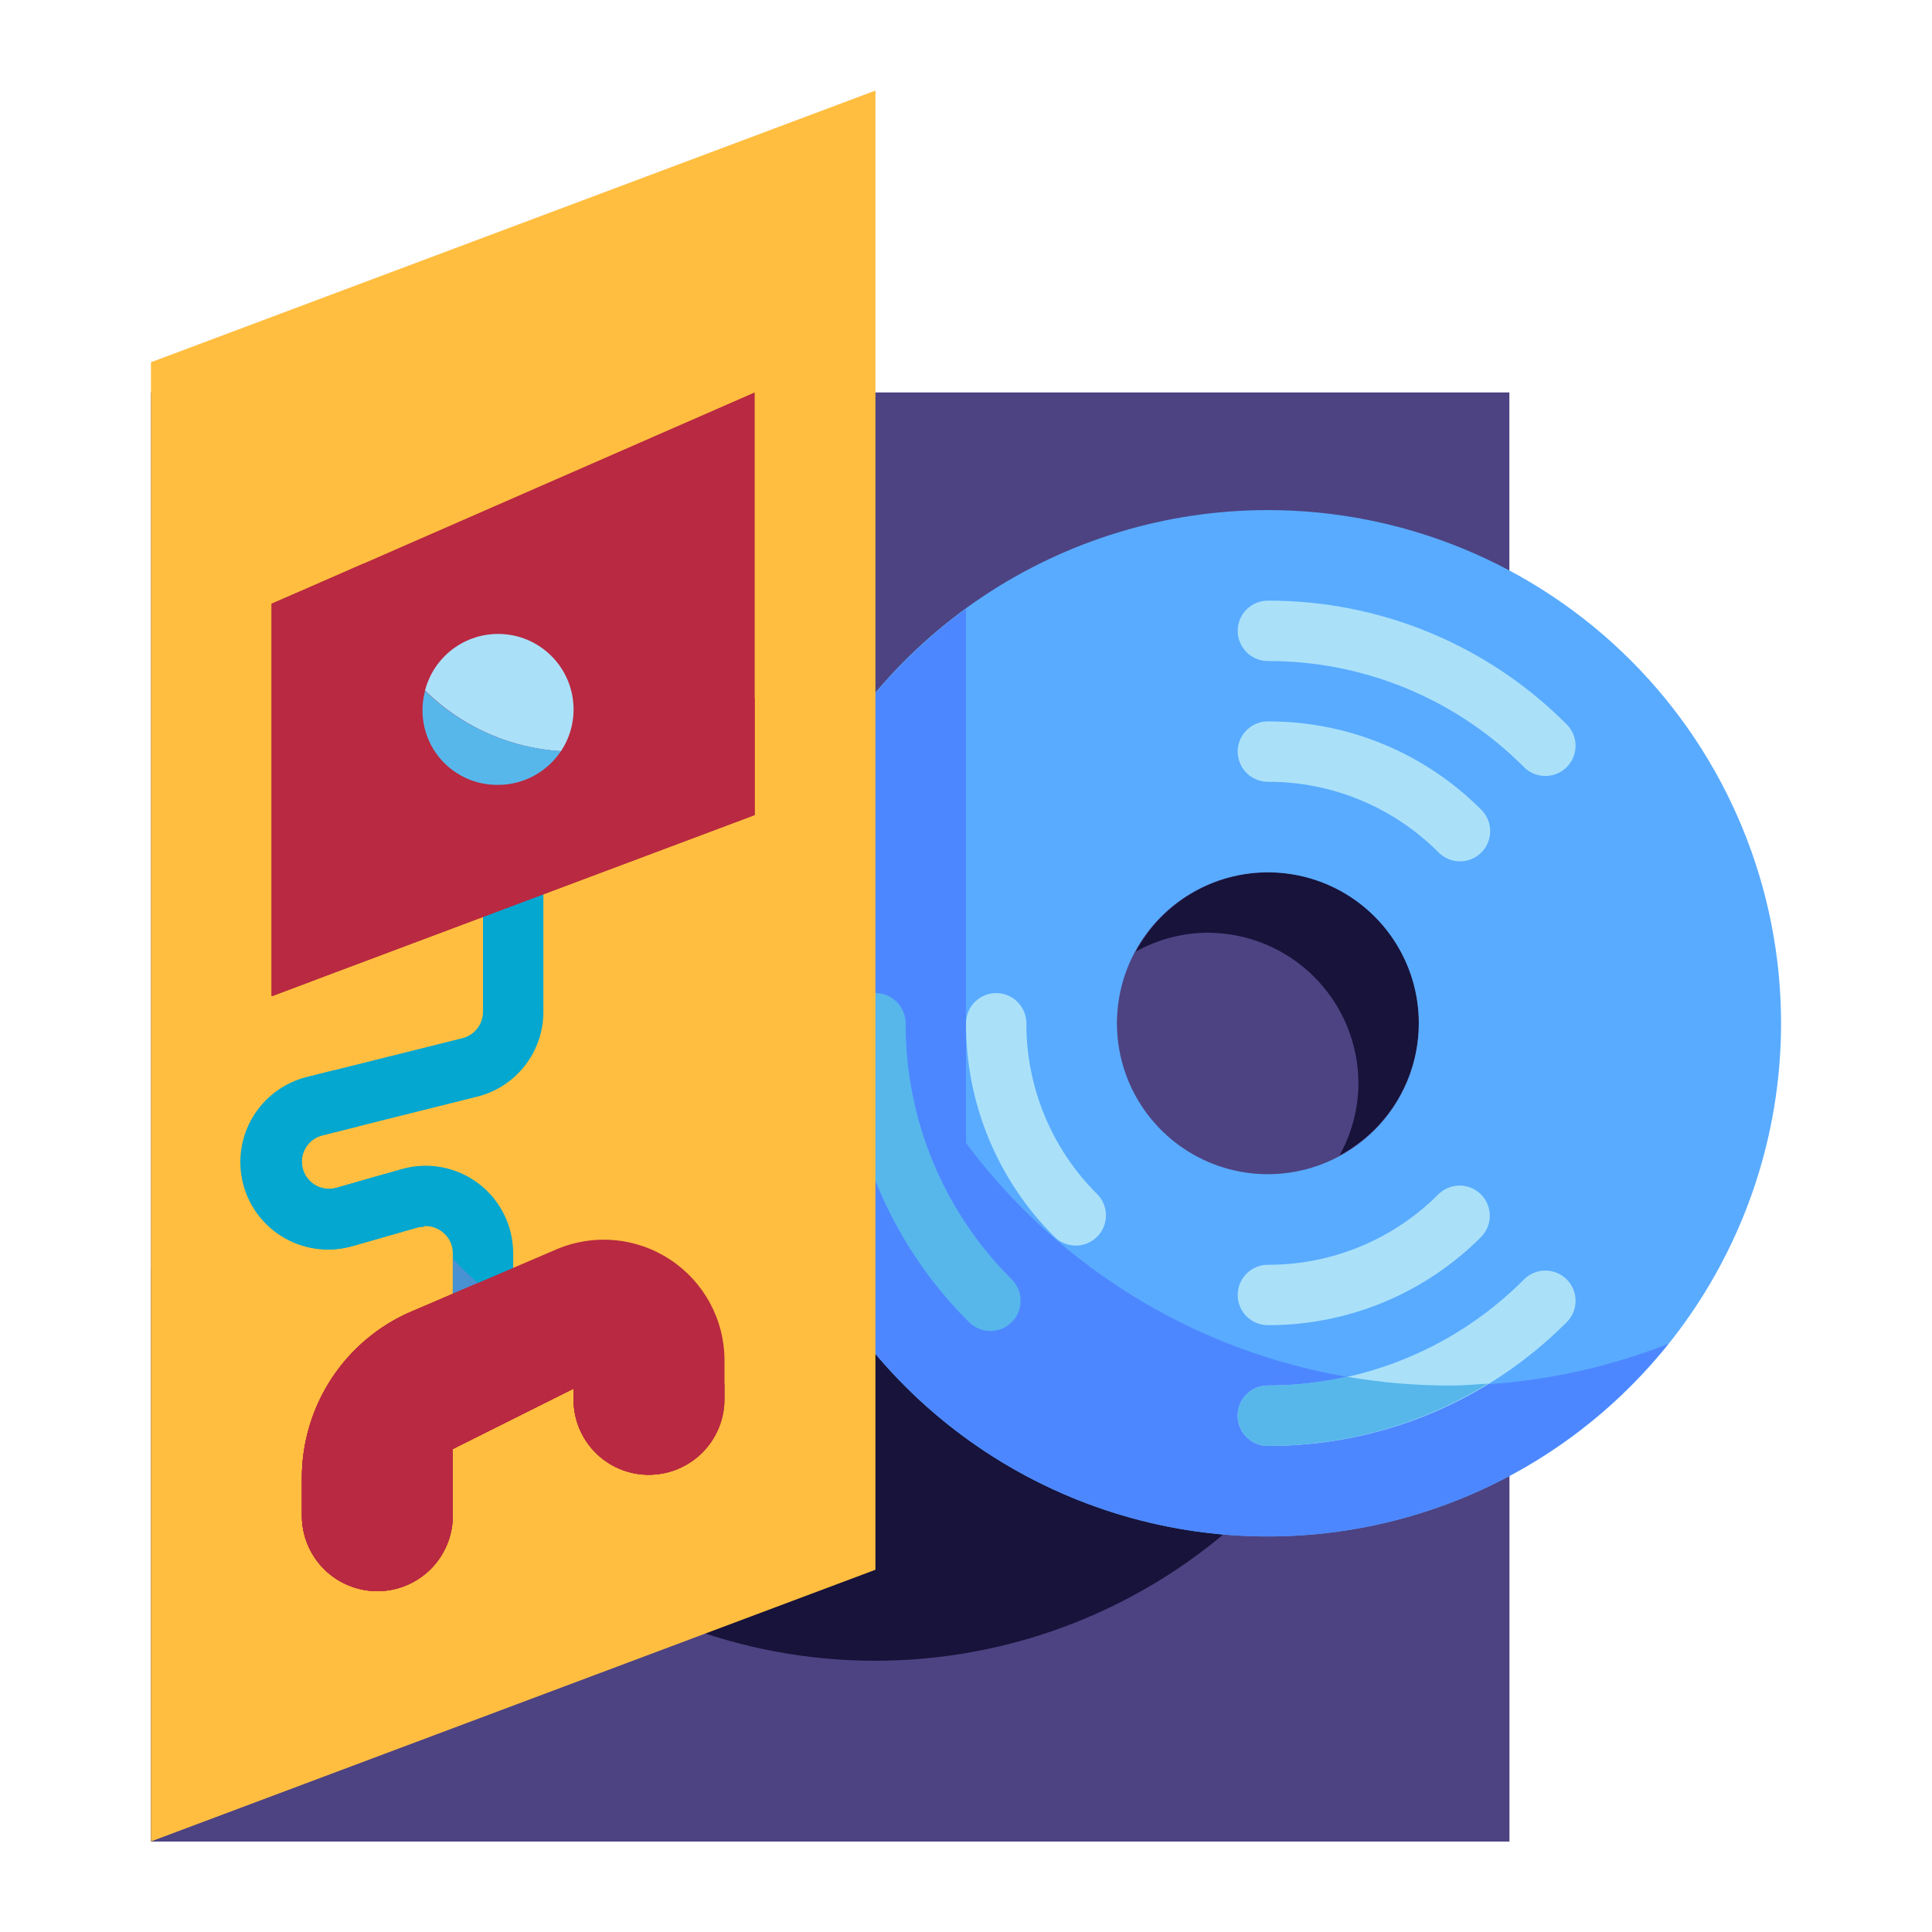 <svg width="312" height="312" viewBox="0 0 312 312" fill="none" xmlns="http://www.w3.org/2000/svg">
<path d="M24.375 63.375H243.75V297.375H24.375V63.375Z" fill="#4D4382"/>
<path d="M24.375 204.75H243.75V297.375H24.375V204.75Z" fill="#4D4382"/>
<path d="M141.375 268.125C189.838 268.125 229.125 228.838 229.125 180.375C229.125 131.912 189.838 92.625 141.375 92.625C92.912 92.625 53.625 131.912 53.625 180.375C53.625 228.838 92.912 268.125 141.375 268.125Z" fill="#4D4382"/>
<path d="M204.75 140.875C200.371 140.887 196.078 142.083 192.323 144.335C188.568 146.588 185.493 149.814 183.422 153.672C186.964 151.7 190.946 150.652 195 150.625C201.465 150.625 207.665 153.193 212.236 157.764C216.807 162.336 219.375 168.535 219.375 175C219.348 179.054 218.3 183.036 216.328 186.578C221.103 184.014 224.884 179.927 227.069 174.967C229.254 170.007 229.718 164.459 228.387 159.205C227.056 153.951 224.006 149.293 219.723 145.972C215.44 142.65 210.17 140.856 204.75 140.875Z" fill="#17133A"/>
<path d="M204.75 212.063C200.815 212.07 196.927 211.209 193.363 209.541C189.799 207.873 186.647 205.439 184.133 202.412C181.618 199.385 179.803 195.841 178.816 192.031C177.83 188.222 177.696 184.242 178.425 180.375H53.625C53.597 201.888 61.477 222.661 75.766 238.744C90.055 254.826 109.756 265.096 131.123 267.6C152.49 270.104 174.032 264.667 191.652 252.324C209.272 239.981 221.741 221.592 226.688 200.655C224.218 204.181 220.935 207.059 217.116 209.045C213.297 211.031 209.055 212.066 204.75 212.063Z" fill="#17133A"/>
<path d="M204.75 82.375C188.359 82.375 172.336 87.236 158.707 96.342C145.078 105.448 134.456 118.392 128.184 133.535C121.911 148.679 120.27 165.342 123.467 181.418C126.665 197.494 134.558 212.261 146.149 223.851C157.739 235.442 172.506 243.335 188.582 246.533C204.658 249.73 221.322 248.089 236.465 241.817C251.608 235.544 264.552 224.922 273.658 211.293C282.764 197.664 287.625 181.641 287.625 165.25C287.625 143.27 278.894 122.191 263.352 106.649C247.809 91.106 226.73 82.375 204.75 82.375ZM204.75 189.625C199.929 189.625 195.216 188.195 191.208 185.517C187.2 182.839 184.075 179.032 182.23 174.578C180.386 170.124 179.903 165.223 180.843 160.495C181.784 155.766 184.105 151.423 187.514 148.014C190.923 144.605 195.266 142.284 199.995 141.343C204.723 140.403 209.624 140.886 214.078 142.73C218.532 144.575 222.339 147.7 225.017 151.708C227.695 155.716 229.125 160.429 229.125 165.25C229.125 171.715 226.557 177.915 221.986 182.486C217.415 187.057 211.215 189.625 204.75 189.625Z" fill="#59ABFF"/>
<path d="M234 223.75C218.845 223.749 203.901 220.206 190.358 213.405C176.815 206.603 165.05 196.73 156 184.575V98.336C146.451 105.283 138.498 114.191 132.675 124.463C126.852 134.736 123.292 146.135 122.236 157.896C121.179 169.657 122.65 181.508 126.549 192.654C130.449 203.8 136.687 213.983 144.845 222.52C153.002 231.057 162.892 237.751 173.849 242.153C184.806 246.555 196.578 248.562 208.375 248.041C220.171 247.52 231.72 244.482 242.247 239.132C252.773 233.781 262.034 226.241 269.407 217.018C258.128 221.452 246.119 223.736 234 223.75Z" fill="#4D87FF"/>
<path d="M159.939 214.936C159.298 214.939 158.663 214.815 158.071 214.57C157.478 214.326 156.94 213.966 156.488 213.513C150.128 207.191 145.087 199.669 141.656 191.385C138.225 183.1 136.473 174.217 136.5 165.25C136.5 163.957 137.014 162.717 137.928 161.803C138.842 160.889 140.082 160.375 141.375 160.375C142.668 160.375 143.908 160.889 144.822 161.803C145.736 162.717 146.25 163.957 146.25 165.25C146.228 172.935 147.732 180.549 150.673 187.649C153.614 194.75 157.935 201.196 163.386 206.614C164.067 207.296 164.531 208.165 164.719 209.11C164.907 210.056 164.811 211.036 164.442 211.926C164.073 212.817 163.448 213.578 162.647 214.114C161.845 214.65 160.903 214.936 159.939 214.936Z" fill="#57B7EB"/>
<path d="M173.726 201.149C173.085 201.151 172.451 201.026 171.859 200.781C171.268 200.535 170.731 200.175 170.279 199.721C165.738 195.205 162.138 189.833 159.687 183.916C157.236 177.999 155.983 171.655 156 165.25C156 163.957 156.514 162.717 157.428 161.803C158.342 160.889 159.582 160.375 160.875 160.375C162.168 160.375 163.408 160.889 164.322 161.803C165.237 162.717 165.75 163.957 165.75 165.25C165.736 170.374 166.738 175.449 168.699 180.183C170.66 184.917 173.54 189.215 177.172 192.828C177.854 193.51 178.318 194.378 178.506 195.324C178.694 196.269 178.597 197.249 178.229 198.14C177.86 199.031 177.235 199.792 176.434 200.328C175.632 200.863 174.69 201.149 173.726 201.149Z" fill="#AAE1F9"/>
<path d="M235.775 139.101C234.482 139.1 233.242 138.587 232.328 137.672C228.715 134.04 224.417 131.16 219.683 129.199C214.95 127.238 209.874 126.236 204.75 126.25C203.457 126.25 202.217 125.737 201.303 124.822C200.389 123.908 199.875 122.668 199.875 121.375C199.875 120.082 200.389 118.842 201.303 117.928C202.217 117.014 203.457 116.5 204.75 116.5C211.155 116.483 217.499 117.736 223.416 120.187C229.333 122.638 234.705 126.238 239.221 130.779C239.903 131.461 240.367 132.329 240.555 133.275C240.743 134.22 240.647 135.2 240.278 136.091C239.909 136.982 239.284 137.743 238.483 138.279C237.681 138.814 236.739 139.1 235.775 139.101Z" fill="#AAE1F9"/>
<path d="M249.561 125.314C248.268 125.314 247.029 124.8 246.115 123.886C240.696 118.436 234.249 114.115 227.149 111.174C220.049 108.233 212.436 106.729 204.75 106.75C203.457 106.75 202.217 106.237 201.303 105.322C200.389 104.408 199.875 103.168 199.875 101.875C199.875 100.582 200.389 99.342 201.303 98.428C202.217 97.514 203.457 97 204.75 97C213.717 96.974 222.6 98.728 230.884 102.158C239.169 105.589 246.69 110.63 253.013 116.988C253.694 117.67 254.158 118.538 254.346 119.484C254.534 120.429 254.438 121.409 254.069 122.3C253.7 123.191 253.075 123.952 252.274 124.487C251.472 125.023 250.53 125.309 249.566 125.309L249.561 125.314Z" fill="#AAE1F9"/>
<path d="M204.75 233.5C203.457 233.5 202.217 232.986 201.303 232.072C200.389 231.158 199.875 229.918 199.875 228.625C199.875 227.332 200.389 226.092 201.303 225.178C202.217 224.263 203.457 223.75 204.75 223.75C212.436 223.771 220.049 222.268 227.149 219.326C234.249 216.385 240.696 212.064 246.115 206.614C247.029 205.699 248.27 205.186 249.564 205.186C250.857 205.186 252.098 205.699 253.013 206.614C253.927 207.529 254.441 208.77 254.441 210.063C254.441 211.357 253.927 212.598 253.013 213.512C246.69 219.87 239.169 224.911 230.884 228.342C222.6 231.773 213.717 233.526 204.75 233.5Z" fill="#AAE1F9"/>
<path d="M204.75 214.001C203.457 214.001 202.217 213.487 201.303 212.573C200.389 211.658 199.875 210.418 199.875 209.126C199.875 207.833 200.389 206.593 201.303 205.678C202.217 204.764 203.457 204.251 204.75 204.251C209.874 204.265 214.95 203.262 219.683 201.302C224.417 199.341 228.715 196.461 232.328 192.828C233.248 191.94 234.479 191.449 235.757 191.46C237.035 191.471 238.258 191.984 239.162 192.888C240.066 193.792 240.579 195.014 240.59 196.293C240.601 197.571 240.109 198.802 239.221 199.722C234.705 204.263 229.333 207.863 223.416 210.314C217.499 212.765 211.155 214.018 204.75 214.001Z" fill="#AAE1F9"/>
<path d="M240.308 223.443C238.212 223.584 236.13 223.75 234 223.75C228.459 223.743 222.929 223.265 217.469 222.321C213.294 223.257 209.029 223.736 204.75 223.75C203.457 223.75 202.217 224.263 201.303 225.178C200.389 226.092 199.875 227.332 199.875 228.625C199.875 229.918 200.389 231.158 201.303 232.072C202.217 232.986 203.457 233.5 204.75 233.5C217.306 233.506 229.616 230.024 240.308 223.443Z" fill="#57B7EB"/>
<path d="M141.375 253.5L24.375 297.375V58.5L141.375 14.625V253.5Z" fill="#FFBE40"/>
<path d="M78 219.375C76.707 219.375 75.467 218.862 74.553 217.948C73.639 217.033 73.125 215.793 73.125 214.5V202.401C73.129 201.721 72.973 201.05 72.67 200.442C72.367 199.834 71.925 199.306 71.38 198.9C70.843 198.484 70.214 198.201 69.546 198.076C68.878 197.952 68.189 197.988 67.538 198.184L57.013 201.197C55.201 201.74 53.298 201.915 51.417 201.71C49.536 201.505 47.715 200.924 46.063 200.003C44.41 199.081 42.96 197.837 41.797 196.345C40.634 194.852 39.782 193.141 39.293 191.314C38.803 189.486 38.686 187.579 38.947 185.705C39.208 183.831 39.843 182.028 40.813 180.404C41.784 178.78 43.07 177.367 44.597 176.249C46.124 175.131 47.859 174.331 49.701 173.897L74.675 167.657C75.625 167.419 76.468 166.872 77.07 166.101C77.672 165.33 78 164.379 78 163.401V140.4C78 139.107 78.514 137.867 79.428 136.953C80.342 136.039 81.582 135.525 82.875 135.525C84.168 135.525 85.408 136.039 86.322 136.953C87.236 137.867 87.75 139.107 87.75 140.4V163.401C87.753 166.556 86.698 169.621 84.753 172.106C82.809 174.591 80.088 176.353 77.025 177.109L52.05 183.349C51.103 183.587 50.261 184.134 49.66 184.904C49.059 185.674 48.731 186.623 48.73 187.6C48.731 188.278 48.889 188.947 49.191 189.554C49.494 190.161 49.933 190.69 50.475 191.099C51.016 191.507 51.645 191.785 52.312 191.909C52.978 192.034 53.665 192.002 54.317 191.817L64.842 188.804C66.947 188.201 69.164 188.095 71.317 188.494C73.47 188.894 75.5 189.788 77.249 191.106C78.997 192.425 80.415 194.131 81.392 196.091C82.368 198.051 82.876 200.211 82.875 202.401V214.5C82.875 215.793 82.361 217.033 81.447 217.948C80.533 218.862 79.293 219.375 78 219.375Z" fill="#03A7D0"/>
<path d="M44.621 198.9C46.361 200.228 48.39 201.129 50.542 201.53C52.694 201.932 54.911 201.822 57.013 201.21L67.538 198.198C67.86 198.142 68.187 198.124 68.513 198.144C66.252 195.414 64.161 192.547 62.254 189.559L54.322 191.831C53.669 192.014 52.983 192.043 52.317 191.916C51.651 191.79 51.024 191.51 50.484 191.1C49.944 190.69 49.507 190.161 49.206 189.554C48.905 188.946 48.749 188.277 48.75 187.599C48.751 186.622 49.078 185.674 49.68 184.903C50.281 184.133 51.122 183.586 52.07 183.348L57.92 181.886C56.443 178.942 55.141 175.915 54.02 172.818L49.725 173.891C47.133 174.535 44.776 175.899 42.928 177.827C41.079 179.755 39.815 182.168 39.281 184.784C38.747 187.401 38.965 190.116 39.91 192.614C40.855 195.112 42.488 197.292 44.621 198.9Z" fill="#03A7D0"/>
<path d="M78 219.375C79.293 219.375 80.533 218.861 81.447 217.947C82.361 217.033 82.875 215.793 82.875 214.5V211.979C79.414 209.328 76.155 206.422 73.125 203.287V214.5C73.125 215.793 73.639 217.033 74.553 217.947C75.467 218.861 76.707 219.375 78 219.375Z" fill="#4891D3"/>
<path d="M48.75 238.661V244.769C48.748 246.787 49.247 248.774 50.203 250.551C51.158 252.328 52.54 253.841 54.224 254.952C55.908 256.063 57.842 256.739 59.852 256.919C61.862 257.099 63.885 256.777 65.739 255.982C67.933 255.041 69.802 253.477 71.115 251.484C72.428 249.491 73.127 247.156 73.125 244.769V234L92.625 224.25V225.966C92.623 227.984 93.123 229.971 94.078 231.748C95.033 233.525 96.415 235.038 98.099 236.149C99.783 237.261 101.717 237.937 103.727 238.116C105.737 238.296 107.76 237.974 109.614 237.179C111.808 236.238 113.677 234.675 114.99 232.681C116.303 230.688 117.002 228.353 117 225.966V219.697C117 216.47 116.199 213.294 114.668 210.453C113.138 207.612 110.927 205.195 108.233 203.419C105.539 201.643 102.446 200.563 99.232 200.276C96.018 199.99 92.783 200.505 89.817 201.777L66.475 211.78C61.215 214.035 56.732 217.784 53.581 222.562C50.43 227.34 48.751 232.937 48.75 238.661Z" fill="#B92941"/>
<path d="M114.655 224.904C113.702 225.446 112.648 225.788 111.558 225.909C110.468 226.03 109.364 225.928 108.315 225.609C107.266 225.29 106.293 224.76 105.455 224.052C104.617 223.344 103.932 222.473 103.443 221.492C102.504 219.615 100.872 218.178 98.892 217.484C96.912 216.79 94.74 216.893 92.835 217.772L78.283 224.49C77.129 225.023 75.866 225.276 74.596 225.228C73.326 225.181 72.085 224.834 70.974 224.217C69.863 223.599 68.914 222.728 68.203 221.674C67.493 220.62 67.041 219.414 66.885 218.152L66.11 211.951C60.944 214.249 56.556 217.995 53.475 222.736C50.394 227.476 48.753 233.008 48.75 238.661V244.77C48.75 248.002 50.034 251.102 52.32 253.388C54.605 255.673 57.705 256.957 60.938 256.957C64.17 256.957 67.27 255.673 69.555 253.388C71.841 251.102 73.125 248.002 73.125 244.77V234.001L92.625 224.251V225.967C92.625 229.199 93.909 232.299 96.195 234.585C98.48 236.87 101.58 238.154 104.812 238.154C108.045 238.154 111.145 236.87 113.43 234.585C115.716 232.299 117 229.199 117 225.967V223.568L114.655 224.904Z" fill="#B92941"/>
<path d="M65.739 255.967C67.931 255.027 69.799 253.466 71.111 251.475C72.424 249.485 73.124 247.153 73.125 244.769V234L92.625 224.25V225.966C92.604 229.044 93.755 232.014 95.844 234.274C97.933 236.533 100.805 237.913 103.874 238.133C106.944 238.353 109.983 237.396 112.372 235.456C114.762 233.517 116.324 230.741 116.742 227.692C101.978 224.413 88.318 217.358 77.098 207.217L66.475 211.765C61.213 214.021 56.728 217.772 53.577 222.553C50.426 227.334 48.748 232.935 48.75 238.661V244.769C48.751 246.785 49.252 248.77 50.208 250.546C51.165 252.321 52.547 253.831 54.23 254.941C55.914 256.051 57.847 256.725 59.856 256.905C61.864 257.084 63.886 256.761 65.739 255.967Z" fill="#B92941"/>
<path d="M106.372 224.69C101.44 222.926 96.675 220.721 92.138 218.103L78.283 224.499C77.129 225.032 75.866 225.286 74.596 225.238C73.326 225.191 72.085 224.844 70.974 224.226C69.863 223.609 68.914 222.738 68.203 221.684C67.493 220.63 67.041 219.423 66.885 218.162L66.11 211.961C60.946 214.258 56.558 218.003 53.477 222.741C50.397 227.48 48.755 233.009 48.75 238.661V244.77C48.75 248.002 50.034 251.102 52.32 253.388C54.605 255.673 57.705 256.957 60.938 256.957C64.17 256.957 67.27 255.673 69.555 253.388C71.841 251.102 73.125 248.002 73.125 244.77V234.001L92.625 224.251V225.967C92.604 229.044 93.755 232.015 95.844 234.274C97.933 236.534 100.805 237.914 103.874 238.134C106.944 238.353 109.983 237.396 112.372 235.457C114.762 233.518 116.324 230.742 116.742 227.693C114.514 227.205 112.325 226.591 110.151 225.928C108.808 225.836 107.509 225.411 106.372 224.69Z" fill="#B92941"/>
<path d="M121.875 131.625L43.875 160.875V97.5L121.875 63.375V131.625Z" fill="#B92941"/>
<path d="M80.438 126.75C87.168 126.75 92.625 121.293 92.625 114.562C92.625 107.832 87.168 102.375 80.438 102.375C73.707 102.375 68.25 107.832 68.25 114.562C68.25 121.293 73.707 126.75 80.438 126.75Z" fill="#AAE1F9"/>
<path d="M104.608 119.209C99.743 121.028 94.528 121.714 89.358 121.212C84.189 120.711 79.202 119.036 74.778 116.316C70.353 113.596 66.608 109.901 63.828 105.515C61.048 101.128 59.306 96.164 58.734 91.002L43.875 97.5V160.875L121.875 131.625V112.735L104.608 119.209Z" fill="#B92941"/>
<path d="M80.438 126.75C82.448 126.748 84.427 126.25 86.198 125.298C87.969 124.346 89.477 122.971 90.587 121.295C82.338 120.8 74.546 117.337 68.65 111.545C68.159 113.345 68.094 115.234 68.459 117.064C68.823 118.893 69.608 120.613 70.751 122.088C71.894 123.562 73.364 124.751 75.045 125.56C76.726 126.369 78.572 126.776 80.438 126.75Z" fill="#57B7EB"/>
<path d="M48.75 143.169V95.394L43.875 97.5V160.875L50.212 158.505C49.276 153.446 48.787 148.314 48.75 143.169Z" fill="#B92941"/>
</svg>
